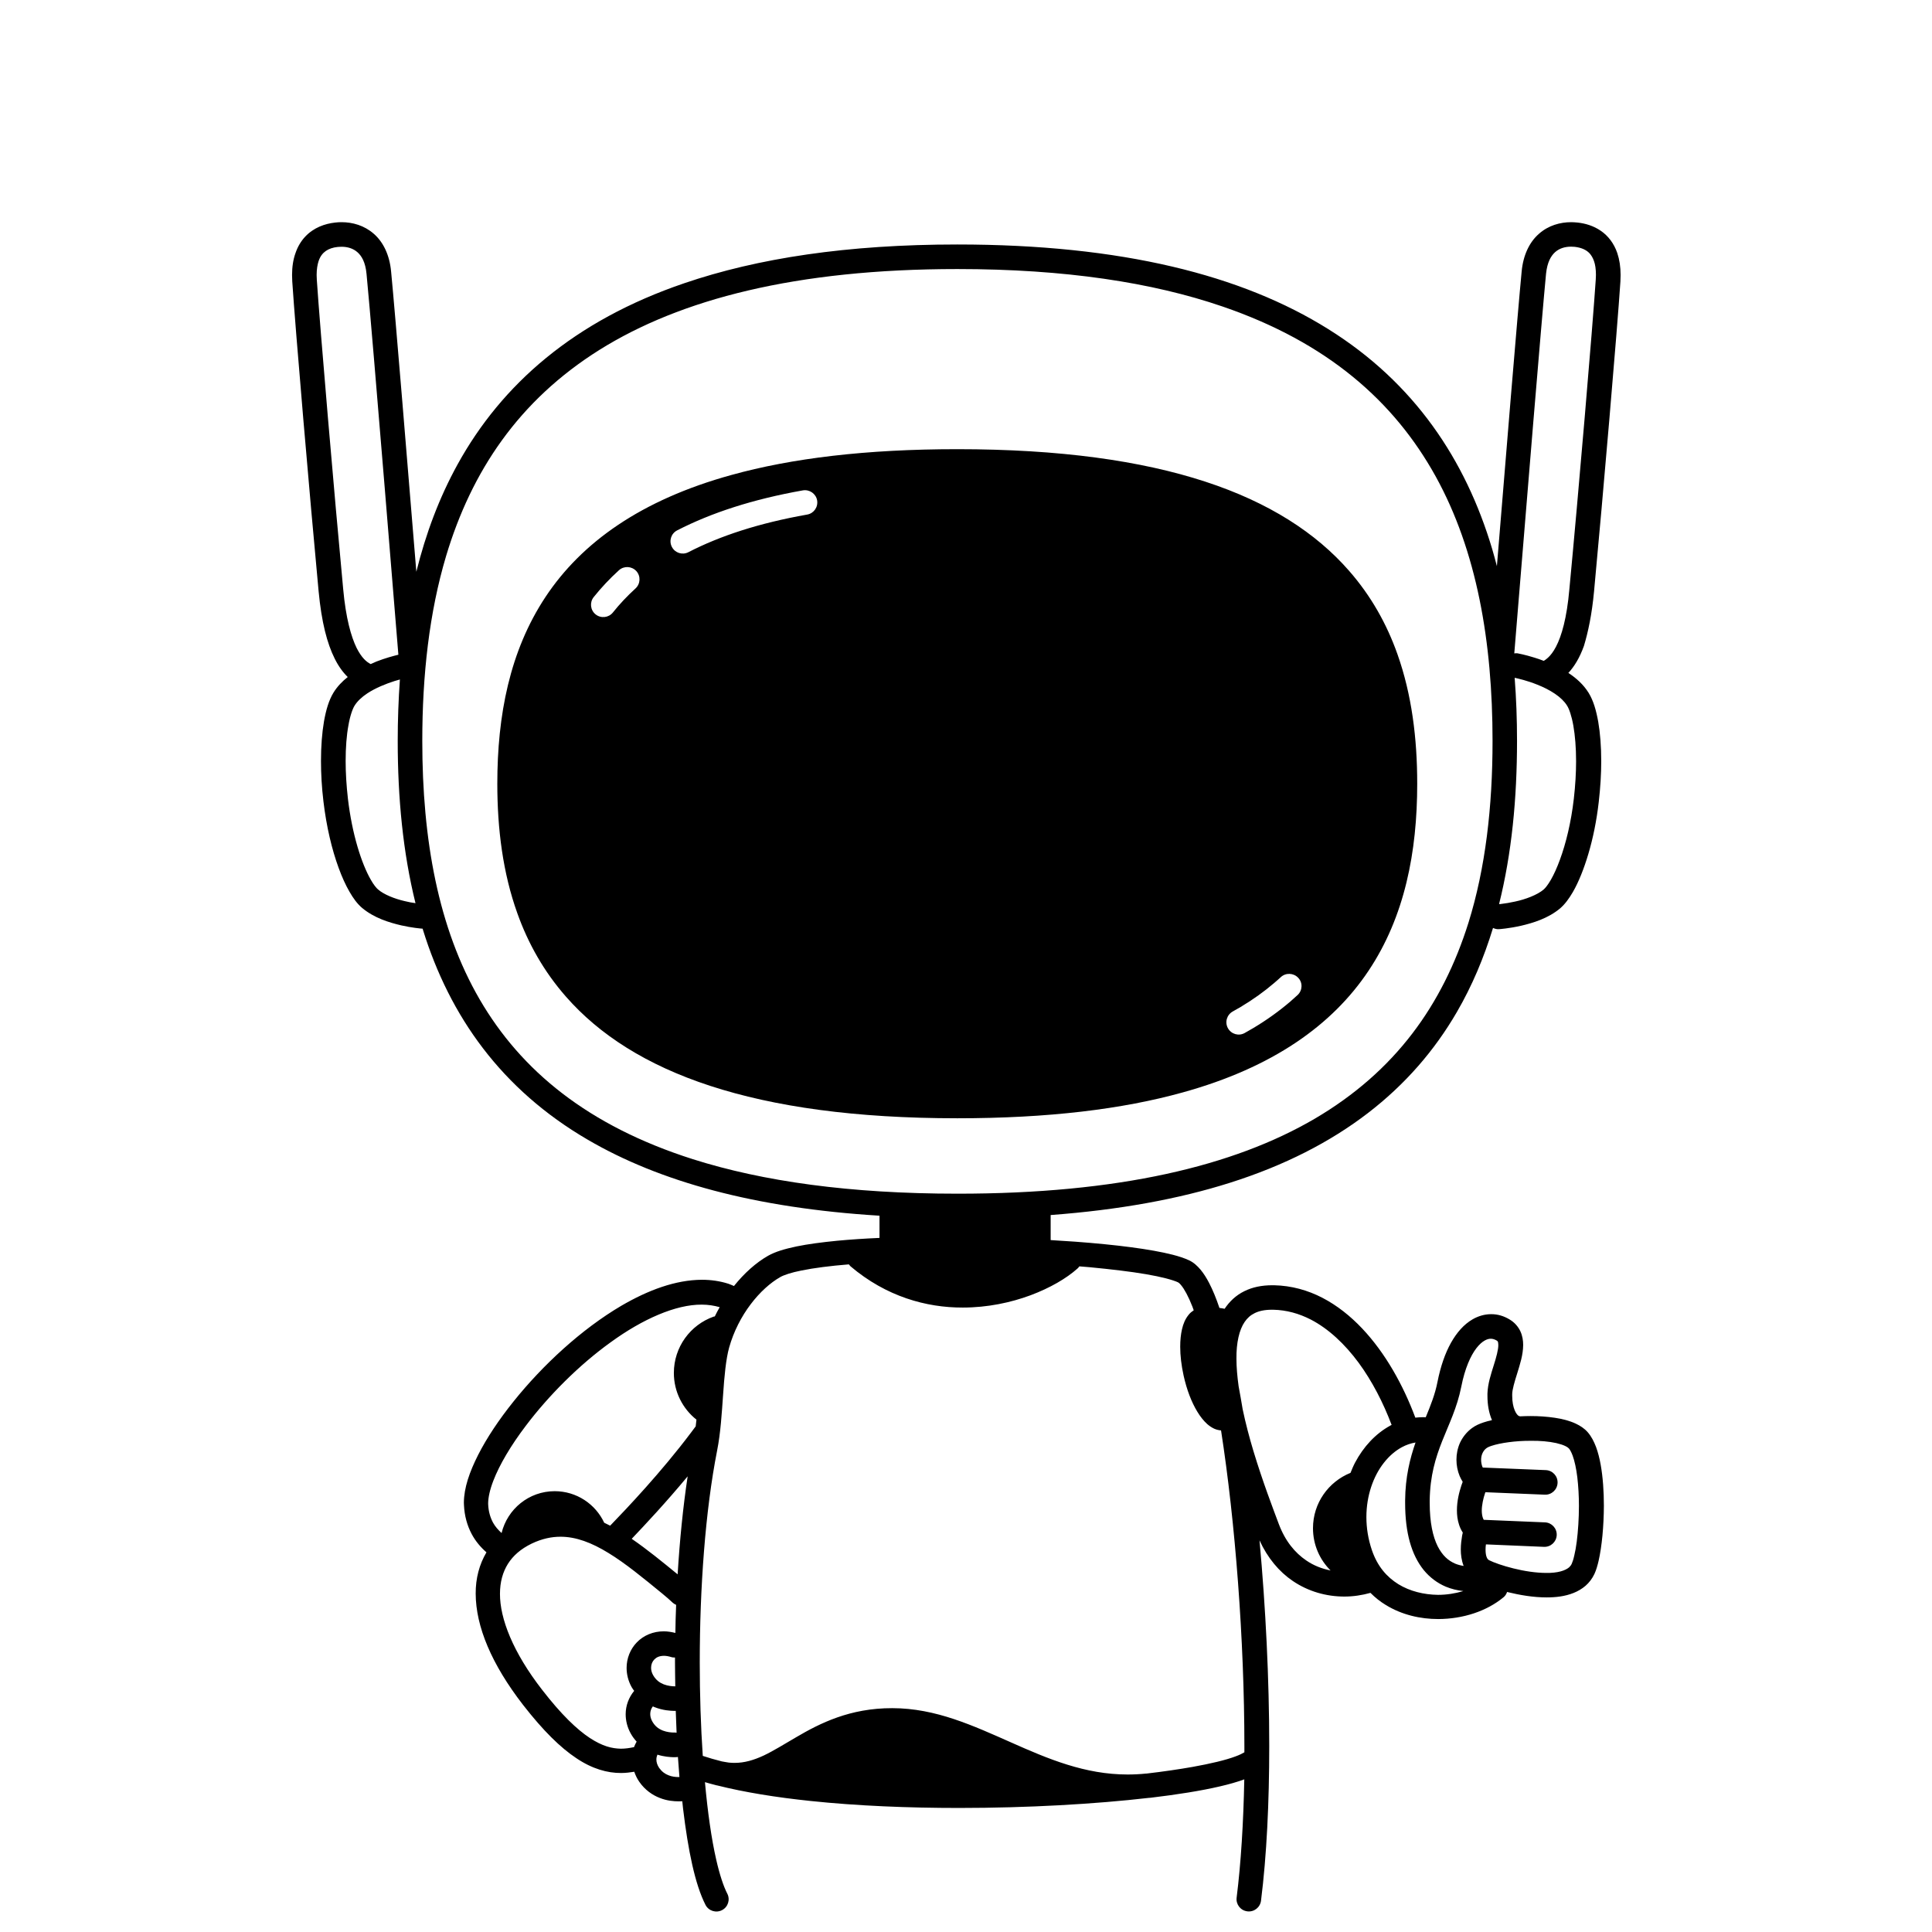 <svg width="200" height="200" viewBox="0 0 200 200" xmlns="http://www.w3.org/2000/svg"><g id="type=avatar, mode=light"><g id="Group 432527066"><path id="Vector" d="M144.666 67.728C143.56 64.597 141.927 61.682 139.647 59.08C136.233 55.176 131.38 52.017 124.757 49.855C118.134 47.692 109.731 46.499 99.096 46.499C89.646 46.499 81.957 47.438 75.715 49.17C66.353 51.752 60.209 56.164 56.481 61.78C52.754 67.395 51.482 74.077 51.482 81.131C51.482 85.836 52.06 90.376 53.556 94.543C54.672 97.674 56.315 100.589 58.605 103.192C62.029 107.095 66.891 110.245 73.514 112.407C80.137 114.569 88.521 115.763 99.106 115.763C108.517 115.763 116.187 114.824 122.419 113.092C131.772 110.509 137.935 106.097 141.672 100.491C145.419 94.886 146.71 88.194 146.71 81.131C146.71 76.425 146.143 71.896 144.666 67.728ZM65.785 60.919C64.915 61.712 64.142 62.533 63.447 63.404C63.007 63.952 62.205 64.04 61.657 63.6C61.109 63.159 61.021 62.357 61.461 61.809C62.244 60.831 63.105 59.911 64.073 59.031C64.592 58.561 65.394 58.6 65.873 59.119C66.343 59.638 66.304 60.44 65.785 60.919ZM83.551 53.269C78.572 54.149 74.522 55.48 71.264 57.162C70.638 57.485 69.874 57.241 69.552 56.614C69.229 55.988 69.473 55.225 70.1 54.903C73.641 53.083 77.926 51.684 83.111 50.764C83.805 50.647 84.461 51.107 84.588 51.791C84.706 52.496 84.246 53.151 83.551 53.269ZM134.325 103.006C134.081 103.231 133.826 103.456 133.572 103.681C132.427 104.659 131.155 105.579 129.747 106.42C129.453 106.596 129.15 106.762 128.847 106.938C128.23 107.281 127.457 107.056 127.115 106.44C126.773 105.823 126.998 105.05 127.614 104.708C127.898 104.551 128.162 104.395 128.436 104.238C129.727 103.465 130.872 102.644 131.909 101.753C132.143 101.558 132.368 101.352 132.584 101.157C133.092 100.677 133.904 100.707 134.384 101.215C134.873 101.714 134.844 102.526 134.325 103.006Z"/><path id="Vector_2" d="M165.015 61.222C165.925 51.537 167.422 34.074 167.745 29.134C167.754 28.909 167.764 28.684 167.764 28.469C167.764 27.627 167.647 26.874 167.422 26.199C167.079 25.191 166.463 24.399 165.71 23.89C164.956 23.372 164.115 23.127 163.313 23.039C163.098 23.02 162.873 23 162.648 23C161.513 23 160.29 23.333 159.312 24.203C158.324 25.064 157.678 26.414 157.521 28.107C157.12 32.245 155.809 48.201 154.958 58.61C154.802 58.014 154.645 57.417 154.469 56.83C151.72 47.604 146.418 39.631 137.495 34.065C128.583 28.488 116.139 25.309 99.097 25.309C87.729 25.309 78.426 26.727 70.834 29.32C59.447 33.194 51.933 39.797 47.374 48.064C45.467 51.517 44.077 55.245 43.099 59.187C42.248 48.808 40.898 32.323 40.487 28.107C40.331 26.414 39.685 25.064 38.697 24.203C37.709 23.333 36.486 23 35.361 23C35.136 23 34.92 23.01 34.695 23.039C33.629 23.157 32.475 23.558 31.594 24.497C31.164 24.957 30.812 25.534 30.587 26.209C30.352 26.864 30.234 27.618 30.234 28.469C30.234 28.684 30.244 28.909 30.254 29.134V29.124C30.577 34.074 32.074 51.537 32.983 61.212C33.287 64.421 33.864 66.613 34.647 68.178C35.038 68.97 35.498 69.597 35.997 70.086C35.439 70.526 34.93 71.044 34.529 71.69C34.04 72.492 33.756 73.471 33.541 74.664C33.336 75.858 33.228 77.247 33.228 78.773C33.228 80.084 33.306 81.493 33.482 82.96C33.795 85.602 34.363 87.959 35.057 89.847C35.4 90.787 35.772 91.608 36.173 92.303C36.574 92.998 36.975 93.555 37.493 93.995C38.736 95.032 40.282 95.502 41.544 95.796C42.63 96.04 43.5 96.118 43.755 96.138C43.764 96.177 43.774 96.216 43.784 96.255C46.562 105.217 51.914 112.779 60.846 117.983C68.281 122.327 78.152 125.057 91.046 125.849V128.148C89.49 128.216 88.023 128.314 86.673 128.441C85.078 128.598 83.659 128.784 82.466 129.028C81.263 129.283 80.294 129.557 79.511 129.997C78.259 130.711 77.046 131.797 75.98 133.128C75.784 133.049 75.608 132.961 75.403 132.893C74.512 132.609 73.593 132.482 72.663 132.482C69.924 132.492 67.087 133.558 64.318 135.172C60.18 137.608 56.179 141.316 53.166 145.073C51.659 146.951 50.397 148.839 49.497 150.61C48.597 152.39 48.03 154.024 48.02 155.56L48.03 155.805C48.079 156.91 48.362 157.928 48.832 158.808C49.223 159.542 49.752 160.168 50.358 160.696C49.615 161.948 49.233 163.406 49.243 164.971C49.253 168.386 50.896 172.289 54.144 176.486C56.238 179.176 58.018 180.918 59.672 182.013C61.315 183.119 62.89 183.549 64.299 183.54C64.778 183.54 65.219 183.481 65.659 183.412C65.786 183.774 65.952 184.126 66.177 184.449C66.764 185.3 67.557 185.839 68.3 186.122C69.044 186.416 69.738 186.474 70.266 186.474C70.403 186.474 70.521 186.465 70.629 186.465C70.658 186.709 70.677 186.964 70.707 187.198C70.971 189.4 71.284 191.376 71.665 193.058C72.047 194.741 72.487 196.12 73.035 197.197C73.358 197.823 74.131 198.058 74.747 197.735C75.373 197.412 75.608 196.639 75.285 196.023C74.904 195.289 74.493 194.056 74.141 192.501C73.651 190.368 73.26 187.609 72.976 184.488C73.348 184.596 73.73 184.704 74.121 184.802C74.131 184.802 74.131 184.811 74.141 184.811C74.16 184.811 74.17 184.811 74.189 184.821H74.199C74.199 184.821 74.209 184.821 74.219 184.821C77.056 185.535 80.343 186.064 83.894 186.435C88.727 186.944 94.039 187.159 99.293 187.159C106.385 187.159 113.38 186.758 118.957 186.112C118.966 186.112 118.966 186.112 118.976 186.112H118.986C119.025 186.112 119.064 186.103 119.103 186.103C121.901 185.77 124.347 185.379 126.274 184.929C127.243 184.704 128.074 184.469 128.789 184.205C128.798 184.205 128.798 184.195 128.808 184.195C128.72 188.666 128.466 192.853 128.016 196.443C127.928 197.138 128.417 197.774 129.121 197.862C129.816 197.95 130.452 197.461 130.54 196.756C131.127 192.1 131.391 186.592 131.391 180.751C131.391 173.796 131.019 166.38 130.383 159.454C131.215 161.273 132.408 162.702 133.827 163.66C135.451 164.766 137.329 165.275 139.168 165.275C140.088 165.275 140.988 165.138 141.869 164.893C142.358 165.382 142.886 165.803 143.453 166.145C145.126 167.173 147.034 167.603 148.893 167.603C151.436 167.593 153.902 166.801 155.663 165.333C155.839 165.187 155.946 164.991 156.015 164.795C156.034 164.795 156.054 164.805 156.073 164.815C157.316 165.118 158.725 165.363 160.104 165.363C161.063 165.363 162.012 165.255 162.892 164.903C163.332 164.727 163.763 164.482 164.135 164.159C164.506 163.836 164.829 163.416 165.054 162.936C165.24 162.535 165.367 162.085 165.485 161.586C165.827 160.08 166.023 158.006 166.033 155.883C166.033 154.406 165.935 152.928 165.7 151.617C165.583 150.962 165.426 150.346 165.221 149.788C165.005 149.23 164.751 148.712 164.36 148.262L163.411 149.103L164.36 148.262C164.008 147.861 163.587 147.597 163.137 147.381C162.472 147.068 161.728 146.882 160.936 146.765C160.143 146.648 159.302 146.589 158.461 146.589C158.099 146.589 157.746 146.599 157.384 146.618C157.365 146.618 157.345 146.609 157.316 146.609L157.208 146.569C157.12 146.521 156.944 146.344 156.797 145.982C156.651 145.63 156.543 145.122 156.543 144.495V144.339V144.329C156.543 143.86 156.788 143.028 157.071 142.138C157.345 141.238 157.668 140.279 157.678 139.232C157.678 138.782 157.609 138.283 157.384 137.804C157.159 137.324 156.768 136.884 156.289 136.601C155.702 136.239 155.036 136.033 154.352 136.043C153.686 136.043 153.021 136.239 152.434 136.581C151.544 137.099 150.81 137.931 150.204 139.007C149.597 140.093 149.128 141.443 148.805 143.067C148.56 144.329 148.1 145.484 147.592 146.716C147.504 146.716 147.415 146.706 147.337 146.706C147.063 146.706 146.789 146.726 146.515 146.755C145.263 143.4 143.424 140.074 141.008 137.52C139.795 136.239 138.425 135.143 136.899 134.35C135.373 133.558 133.69 133.088 131.89 133.049H131.704C130.618 133.049 129.65 133.245 128.808 133.666C127.947 134.086 127.272 134.732 126.773 135.485C126.587 135.446 126.411 135.417 126.235 135.397C125.903 134.409 125.55 133.548 125.169 132.814C124.895 132.286 124.611 131.836 124.279 131.435C123.946 131.044 123.574 130.692 123.095 130.467C122.606 130.242 122.048 130.056 121.393 129.889C119.094 129.302 115.513 128.852 111.316 128.539C110.494 128.481 109.633 128.422 108.763 128.373V125.78C115.846 125.252 121.999 124.127 127.311 122.444C138.669 118.854 146.222 112.691 150.82 104.757C152.395 102.047 153.618 99.132 154.557 96.06C154.743 96.148 154.948 96.206 155.173 96.187C155.213 96.187 156.191 96.118 157.453 95.835C158.715 95.541 160.261 95.072 161.503 94.035C162.012 93.594 162.423 93.027 162.824 92.342C163.421 91.305 163.959 89.965 164.428 88.39C164.898 86.805 165.279 84.985 165.504 82.999C165.671 81.532 165.759 80.123 165.759 78.812C165.759 77.276 165.651 75.887 165.446 74.703C165.23 73.51 164.947 72.531 164.458 71.729C163.919 70.859 163.176 70.203 162.393 69.685C162.384 69.675 162.364 69.665 162.354 69.665C162.98 68.99 163.528 68.09 163.968 66.867C164.399 65.439 164.79 63.629 165.015 61.222ZM35.527 60.987C34.617 51.341 33.12 33.84 32.797 28.968V28.958C32.788 28.791 32.778 28.625 32.778 28.469C32.778 27.852 32.866 27.383 32.983 27.021C33.169 26.483 33.424 26.199 33.737 25.974C34.05 25.759 34.47 25.612 34.969 25.563C35.096 25.553 35.224 25.544 35.351 25.544C36.006 25.544 36.574 25.73 37.004 26.111C37.435 26.492 37.826 27.128 37.943 28.351C38.247 31.453 39.078 41.402 39.831 50.559C40.213 55.137 40.565 59.52 40.829 62.768C41.035 65.272 41.182 67.082 41.24 67.777C40.722 67.904 39.9 68.119 38.971 68.481C38.775 68.56 38.569 68.657 38.374 68.745C37.934 68.52 37.444 68.11 36.916 67.073C36.349 65.908 35.801 64.001 35.527 60.987ZM41.886 93.281C40.868 93.046 39.734 92.606 39.127 92.068C38.971 91.941 38.667 91.579 38.374 91.051C37.914 90.249 37.425 89.075 37.004 87.636C36.584 86.208 36.231 84.516 36.016 82.677C35.86 81.307 35.781 79.986 35.781 78.783C35.781 77.374 35.879 76.112 36.065 75.114C36.231 74.116 36.505 73.363 36.711 73.04C36.985 72.6 37.444 72.16 38.022 71.778C38.883 71.211 39.968 70.78 40.829 70.506C41.035 70.438 41.221 70.389 41.397 70.34C41.25 72.424 41.172 74.537 41.172 76.689C41.172 82.637 41.72 88.272 43.011 93.496C42.678 93.457 42.297 93.379 41.886 93.281ZM69.895 179.352C69.885 179.352 69.826 179.352 69.738 179.352C69.504 179.352 69.044 179.313 68.613 179.147C68.183 178.971 67.811 178.716 67.517 178.188C67.371 177.924 67.312 177.67 67.312 177.435C67.312 177.122 67.42 176.848 67.586 176.642C67.645 176.672 67.713 176.711 67.782 176.731C68.633 177.063 69.386 177.102 69.826 177.112C69.875 177.112 69.914 177.112 69.954 177.112C69.983 177.875 70.012 178.628 70.041 179.372C70.002 179.372 69.954 179.352 69.895 179.352ZM69.905 174.568C69.885 174.568 69.865 174.568 69.836 174.568C69.601 174.568 69.141 174.529 68.711 174.363C68.281 174.187 67.909 173.933 67.606 173.404C67.459 173.14 67.4 172.886 67.4 172.651C67.4 172.299 67.527 171.996 67.743 171.78C67.958 171.565 68.241 171.418 68.721 171.409C68.936 171.409 69.2 171.448 69.513 171.546C69.631 171.585 69.758 171.585 69.875 171.585C69.875 171.751 69.875 171.927 69.875 172.093C69.885 172.925 69.885 173.747 69.905 174.568ZM70.149 162.976C68.535 161.655 66.979 160.383 65.395 159.297C66.764 157.859 68.946 155.531 71.186 152.831C70.707 156.01 70.364 159.444 70.149 162.976ZM51.072 153.281C51.698 151.647 52.882 149.632 54.447 147.577C56.776 144.495 59.936 141.306 63.233 138.939C66.52 136.552 69.954 135.035 72.644 135.055C73.309 135.055 73.925 135.153 74.503 135.319C74.326 135.632 74.15 135.945 73.994 136.278C73.955 136.287 73.916 136.278 73.876 136.297C71.47 137.148 69.758 139.438 69.758 142.128C69.758 144.085 70.677 145.836 72.096 146.961C72.076 147.196 72.047 147.43 72.018 147.655C71.851 147.88 71.685 148.105 71.519 148.321C68.466 152.381 64.896 156.147 63.164 157.937C62.959 157.83 62.753 157.732 62.548 157.634C61.648 155.707 59.691 154.367 57.421 154.367C54.751 154.367 52.53 156.215 51.923 158.7C51.571 158.378 51.258 158.025 51.033 157.614C50.749 157.076 50.563 156.46 50.534 155.707V155.58C50.544 155.012 50.71 154.21 51.072 153.281ZM61.051 179.91C59.73 179.039 58.106 177.494 56.13 174.94C53.087 171.027 51.747 167.544 51.757 164.991C51.757 163.758 52.05 162.741 52.579 161.89C53.117 161.039 53.909 160.344 55.034 159.796C56.101 159.287 57.079 159.082 58.028 159.082C59.623 159.082 61.237 159.688 62.988 160.765C64.739 161.831 66.578 163.347 68.574 164.981C68.956 165.294 69.318 165.607 69.66 165.93C69.758 166.018 69.875 166.077 69.993 166.135C69.954 167.104 69.924 168.073 69.914 169.041C69.513 168.943 69.112 168.875 68.731 168.875C67.615 168.865 66.608 169.305 65.923 170.019C65.238 170.724 64.866 171.682 64.866 172.661C64.866 173.326 65.033 174.011 65.385 174.647C65.463 174.793 65.561 174.911 65.649 175.038C65.091 175.713 64.769 176.564 64.769 177.454C64.769 178.12 64.935 178.805 65.287 179.44C65.463 179.763 65.678 180.047 65.903 180.292C65.796 180.477 65.708 180.673 65.629 180.869C65.62 180.869 65.6 180.869 65.59 180.869C65.14 180.967 64.7 181.025 64.269 181.025C63.35 181.006 62.381 180.781 61.051 179.91ZM70.237 183.96C69.934 183.96 69.552 183.921 69.2 183.774C68.848 183.637 68.535 183.422 68.241 183.021C68.036 182.718 67.948 182.424 67.948 182.141C67.948 181.955 67.997 181.788 68.056 181.642C68.75 181.857 69.357 181.896 69.728 181.906C69.954 181.906 70.11 181.896 70.139 181.886C70.149 181.886 70.159 181.876 70.178 181.876C70.227 182.581 70.276 183.275 70.335 183.96C70.315 183.95 70.286 183.96 70.237 183.96ZM144.755 163.993C143.561 163.249 142.592 162.154 142.015 160.461C141.624 159.307 141.448 158.153 141.448 157.047C141.448 154.846 142.152 152.84 143.248 151.441C143.796 150.737 144.432 150.189 145.116 149.817C145.566 149.573 146.046 149.407 146.535 149.328C145.958 150.982 145.478 152.909 145.459 155.315C145.459 155.404 145.459 155.492 145.459 155.589C145.459 158.681 146.114 160.96 147.386 162.535C148.022 163.308 148.805 163.885 149.656 164.247C150.243 164.492 150.859 164.639 151.485 164.707C150.663 164.952 149.763 165.098 148.863 165.098C147.396 165.079 145.948 164.727 144.755 163.993ZM161.102 149.387C161.474 149.475 161.787 149.573 162.012 149.68C162.237 149.788 162.374 149.896 162.413 149.945C162.501 150.042 162.657 150.297 162.794 150.669C163 151.226 163.176 152.028 163.284 152.938C163.391 153.848 163.45 154.865 163.45 155.883C163.45 157.184 163.362 158.495 163.225 159.581C163.156 160.129 163.068 160.618 162.97 161.019C162.882 161.42 162.775 161.733 162.706 161.88C162.638 162.027 162.55 162.144 162.432 162.252C162.247 162.408 161.953 162.565 161.552 162.672C161.141 162.78 160.632 162.839 160.075 162.829C158.999 162.829 157.746 162.633 156.66 162.359C155.575 162.095 154.616 161.743 154.185 161.528C154.039 161.449 153.99 161.401 153.911 161.224C153.833 161.058 153.784 160.765 153.784 160.422C153.784 160.246 153.794 160.06 153.823 159.874L159.83 160.129C160.535 160.158 161.122 159.61 161.151 158.916C161.18 158.211 160.632 157.624 159.938 157.595L153.598 157.331C153.559 157.262 153.52 157.184 153.491 157.086C153.432 156.9 153.393 156.656 153.393 156.382C153.393 155.805 153.549 155.11 153.726 154.592C153.735 154.552 153.755 154.513 153.765 154.474L159.918 154.728C160.623 154.758 161.21 154.21 161.239 153.506C161.268 152.801 160.72 152.214 160.016 152.185L153.501 151.921C153.491 151.891 153.471 151.882 153.461 151.852C153.383 151.657 153.324 151.392 153.324 151.128C153.324 150.874 153.373 150.629 153.471 150.424C153.569 150.218 153.696 150.042 153.902 149.896C153.931 149.866 154.127 149.759 154.41 149.671C155.281 149.377 156.895 149.142 158.441 149.152C159.4 149.133 160.358 149.221 161.102 149.387ZM151.27 143.556C151.642 141.658 152.239 140.338 152.835 139.565C153.139 139.173 153.422 138.929 153.677 138.782C153.931 138.635 154.136 138.586 154.322 138.586C154.508 138.586 154.704 138.635 154.939 138.772C155.036 138.831 155.036 138.851 155.056 138.89C155.076 138.929 155.105 139.036 155.105 139.232C155.115 139.682 154.9 140.504 154.616 141.384C154.342 142.275 154.019 143.214 153.98 144.251V144.261C153.98 144.349 153.98 144.427 153.98 144.505C153.98 145.435 154.136 146.286 154.449 147.01C154.146 147.078 153.853 147.156 153.589 147.244C153.148 147.391 152.757 147.558 152.385 147.831C151.808 148.252 151.397 148.8 151.133 149.367C150.879 149.945 150.771 150.541 150.771 151.109C150.771 151.706 150.888 152.283 151.104 152.801C151.192 153.007 151.299 153.202 151.417 153.398C151.378 153.515 151.329 153.643 151.28 153.78C151.055 154.464 150.82 155.364 150.82 156.362C150.82 156.842 150.879 157.35 151.045 157.849C151.133 158.123 151.26 158.397 151.427 158.651C151.407 158.749 151.387 158.847 151.358 158.965C151.29 159.375 151.221 159.874 151.221 160.403C151.221 160.931 151.29 161.518 151.515 162.105C151.202 162.056 150.908 161.978 150.644 161.87C149.92 161.557 149.323 161.039 148.824 160.06C148.335 159.082 148.002 157.624 148.002 155.56V155.315C148.042 152.762 148.599 150.942 149.294 149.182C149.979 147.45 150.84 145.728 151.27 143.556ZM128.847 136.845C129.121 136.444 129.444 136.151 129.884 135.935C130.315 135.72 130.892 135.583 131.665 135.583H131.802C133.181 135.612 134.473 135.974 135.695 136.601C137.525 137.549 139.208 139.125 140.646 141.071C142.045 142.979 143.199 145.219 144.06 147.509C144.011 147.528 143.962 147.548 143.923 147.577C142.387 148.418 141.145 149.768 140.274 151.412C140.098 151.745 139.951 152.107 139.804 152.469C137.525 153.388 135.92 155.599 135.92 158.201C135.92 159.913 136.615 161.459 137.74 162.574C136.86 162.398 136.008 162.076 135.236 161.547C134.052 160.745 133.044 159.532 132.379 157.761C131.821 156.264 130.726 153.427 129.757 150.219C129.336 148.82 128.945 147.342 128.642 145.894C128.505 145.082 128.368 144.28 128.221 143.507C128.084 142.509 127.996 141.541 127.996 140.66C127.977 138.997 128.29 137.647 128.847 136.845ZM118.634 131.905C119.436 132.042 120.131 132.188 120.698 132.335C121.265 132.482 121.706 132.629 121.95 132.746C121.97 132.756 122.107 132.834 122.273 133.049C122.596 133.431 123.026 134.204 123.437 135.26C123.486 135.378 123.535 135.515 123.574 135.642C123.379 135.769 123.202 135.916 123.075 136.072C122.684 136.542 122.488 137.051 122.361 137.598C122.234 138.146 122.175 138.753 122.175 139.408C122.175 140.328 122.293 141.345 122.527 142.402C122.85 143.86 123.339 145.141 123.946 146.139C124.249 146.638 124.582 147.068 124.983 147.43C125.188 147.606 125.413 147.763 125.678 147.89C125.893 147.988 126.137 148.056 126.402 148.076C127.869 157.517 128.818 169.755 128.818 180.761C128.818 180.976 128.818 181.182 128.818 181.397C128.642 181.505 128.319 181.671 127.889 181.827C126.9 182.199 125.345 182.571 123.437 182.913C122.038 183.158 120.444 183.393 118.693 183.598C118.673 183.598 118.653 183.598 118.644 183.598C117.988 183.667 117.352 183.696 116.726 183.696C112.324 183.696 108.518 182.092 104.654 180.37C102.727 179.519 100.79 178.638 98.764 177.963C96.739 177.288 94.626 176.828 92.366 176.828C87.993 176.819 84.892 178.384 82.427 179.832C81.184 180.556 80.089 181.24 79.061 181.73C78.025 182.209 77.076 182.493 76.038 182.493C75.853 182.493 75.657 182.483 75.451 182.463C75.334 182.444 75.236 182.434 75.148 182.414C74.972 182.385 74.845 182.366 74.757 182.346L74.708 182.336C74.013 182.16 73.368 181.974 72.751 181.769C72.546 178.736 72.438 175.449 72.438 172.084C72.438 164.433 73.006 156.401 74.238 150.15C74.6 148.321 74.718 146.286 74.855 144.378C74.982 142.48 75.148 140.69 75.481 139.496C75.951 137.823 76.753 136.278 77.711 135.016C78.66 133.754 79.766 132.775 80.764 132.208C81.106 132.003 81.908 131.729 82.965 131.523C84.256 131.259 85.939 131.044 87.876 130.887C87.935 130.956 87.984 131.034 88.052 131.093C91.74 134.223 95.898 135.368 99.665 135.358C102.237 135.358 104.644 134.84 106.679 134.086C108.714 133.323 110.387 132.345 111.541 131.318C111.619 131.249 111.678 131.171 111.737 131.093C112.099 131.122 112.461 131.151 112.803 131.181C115.034 131.396 117.039 131.631 118.634 131.905ZM136.097 115.812C127.722 120.713 115.777 123.579 99.107 123.57C87.993 123.57 78.973 122.298 71.724 119.999C60.846 116.536 53.939 110.822 49.654 103.456C45.369 96.079 43.715 86.942 43.715 76.699C43.715 69.871 44.439 63.394 46.181 57.554C48.812 48.788 53.694 41.461 62.059 36.217C70.423 30.983 82.368 27.852 99.107 27.852C110.26 27.852 119.299 29.242 126.548 31.727C137.437 35.454 144.324 41.568 148.609 49.297C152.884 57.025 154.508 66.456 154.508 76.699C154.508 83.528 153.774 89.877 152.014 95.522C149.353 103.994 144.461 110.901 136.097 115.812ZM162.873 75.124C163.049 76.132 163.156 77.384 163.156 78.802C163.156 80.006 163.078 81.317 162.922 82.686C162.638 85.142 162.1 87.323 161.483 88.996C161.18 89.828 160.857 90.532 160.554 91.061C160.251 91.589 159.957 91.951 159.801 92.078C159.145 92.645 157.903 93.105 156.837 93.33C156.308 93.448 155.819 93.526 155.477 93.565C155.359 93.585 155.261 93.594 155.183 93.594C156.494 88.351 157.042 82.667 157.042 76.689C157.042 74.478 156.964 72.306 156.797 70.164C157.15 70.242 158.108 70.457 159.145 70.878C159.771 71.123 160.417 71.445 160.965 71.817C161.513 72.189 161.953 72.61 162.217 73.04C162.432 73.363 162.697 74.116 162.873 75.124ZM161.082 66.936C160.799 67.483 160.515 67.836 160.251 68.08C160.104 68.217 159.957 68.325 159.811 68.413C159.478 68.286 159.155 68.168 158.852 68.08C157.854 67.767 157.13 67.64 157.091 67.63C156.974 67.611 156.866 67.63 156.758 67.64C156.817 66.867 156.964 65.126 157.159 62.748C157.952 53.034 159.595 32.998 160.045 28.341C160.173 27.119 160.564 26.483 160.985 26.101C161.415 25.72 161.982 25.534 162.638 25.534C162.765 25.534 162.892 25.544 163.019 25.553C163.685 25.632 164.193 25.847 164.546 26.219C164.722 26.414 164.878 26.659 165.005 27.011C165.133 27.363 165.211 27.843 165.211 28.459C165.211 28.616 165.201 28.782 165.191 28.958C164.868 33.83 163.381 51.322 162.462 60.978C162.198 64.001 161.65 65.85 161.082 66.936Z"/><path id="Vector_3" d="M91.712 74.703C91.712 71.397 91.027 68.07 89.628 65.439C88.924 64.128 88.043 62.983 86.928 62.142C85.812 61.3 84.453 60.782 82.966 60.792C82.819 60.792 82.672 60.792 82.525 60.802C81.019 60.899 79.659 61.457 78.534 62.318C76.851 63.609 75.677 65.527 74.904 67.689C74.132 69.851 73.75 72.287 73.75 74.703C73.75 77.873 74.396 81.033 75.814 83.518C76.528 84.76 77.438 85.836 78.593 86.619C79.747 87.402 81.136 87.852 82.662 87.852C82.79 87.852 82.927 87.852 83.063 87.842C84.57 87.773 85.94 87.274 87.055 86.472C88.747 85.269 89.892 83.459 90.635 81.405C91.369 79.34 91.712 77.022 91.712 74.703Z"/><path id="Vector_4" d="M122.145 65.429C121.441 64.118 120.561 62.973 119.445 62.132C118.33 61.291 116.97 60.772 115.483 60.782C115.336 60.782 115.19 60.782 115.043 60.792C113.536 60.89 112.177 61.447 111.051 62.308C109.369 63.599 108.195 65.517 107.422 67.679C106.649 69.841 106.268 72.277 106.268 74.694C106.268 77.863 106.913 81.023 108.332 83.508C109.046 84.75 109.956 85.827 111.11 86.609C112.265 87.392 113.654 87.842 115.18 87.842C115.307 87.842 115.444 87.842 115.581 87.832C117.088 87.764 118.457 87.265 119.572 86.462C121.265 85.259 122.41 83.449 123.153 81.395C123.897 79.34 124.239 77.032 124.239 74.703C124.229 71.387 123.544 68.061 122.145 65.429Z"/><path id="Vector_5" d="M109.105 96.373C105.711 95.717 102.179 95.512 99.068 95.512C93.805 95.512 89.745 96.089 89.706 96.099C89.373 96.148 89.07 96.324 88.864 96.598C88.659 96.872 88.58 97.214 88.629 97.547C88.649 97.654 88.952 99.689 90.429 101.812C91.173 102.869 92.22 103.954 93.668 104.757C95.115 105.569 96.955 106.087 99.185 106.087C101.416 106.087 103.255 105.588 104.732 104.815C106.943 103.661 108.293 101.92 109.066 100.511C109.849 99.092 110.084 97.967 110.103 97.879C110.172 97.547 110.103 97.194 109.917 96.911C109.731 96.627 109.438 96.441 109.105 96.373Z"/></g></g></svg>